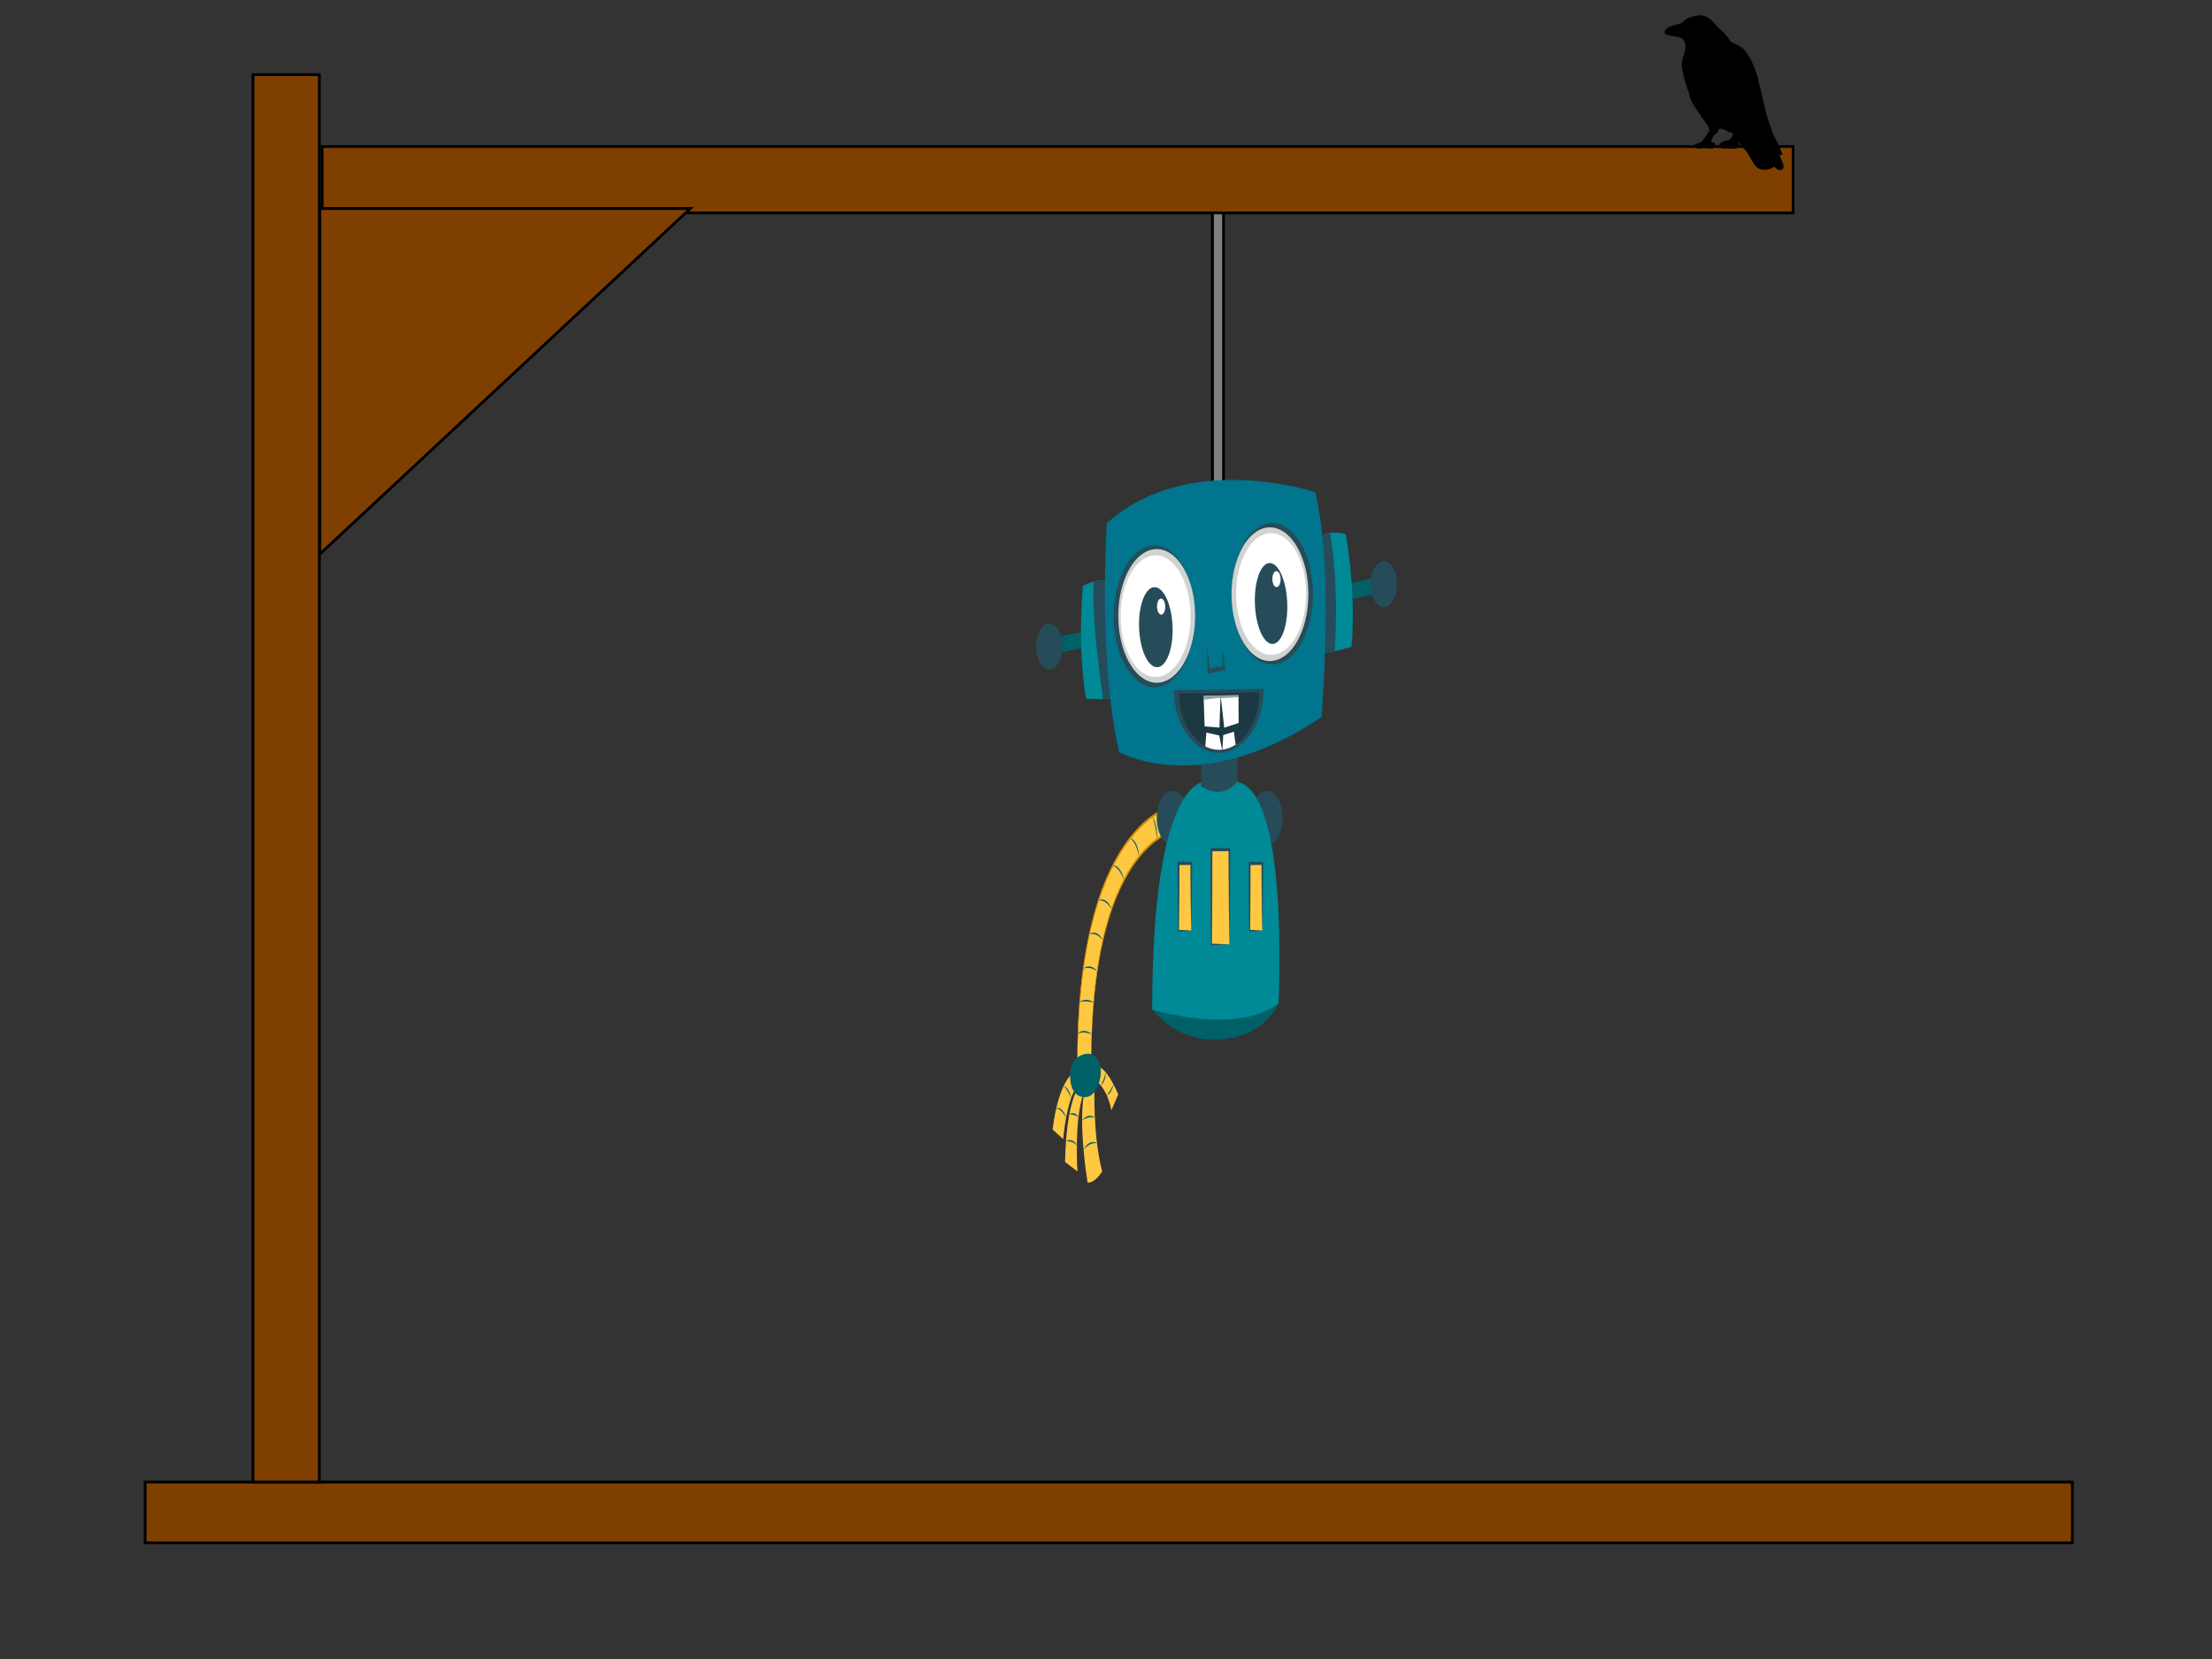 <?xml version="1.0" encoding="UTF-8" standalone="no"?>
<svg
   width="800"
   height="600"
   version="1.1"
   id="svg2890"
   sodipodi:docname="hangman-07.svg"
   inkscape:version="1.2 (dc2aeda, 2022-05-15)"
   xmlns:inkscape="http://www.inkscape.org/namespaces/inkscape"
   xmlns:sodipodi="http://sodipodi.sourceforge.net/DTD/sodipodi-0.dtd"
   xmlns:xlink="http://www.w3.org/1999/xlink"
   xmlns="http://www.w3.org/2000/svg"
   xmlns:svg="http://www.w3.org/2000/svg">
  <rect width="100%" height="100%" fill="#333333" stroke="none"/>
  <defs
     id="defs2894">
    <clipPath
       id="SVGID_2_">
      <use
         xlink:href="#SVGID_1_"
         overflow="visible"
         id="use3861" />
    </clipPath>
    <clipPath
       id="clipPath3949">
      <use
         xlink:href="#SVGID_1_"
         overflow="visible"
         id="use3947" />
    </clipPath>
    <clipPath
       id="clipPath3953">
      <use
         xlink:href="#SVGID_1_"
         overflow="visible"
         id="use3951" />
    </clipPath>
    <clipPath
       id="clipPath3957">
      <use
         xlink:href="#SVGID_1_"
         overflow="visible"
         id="use3955" />
    </clipPath>
    <clipPath
       id="clipPath3961">
      <use
         xlink:href="#SVGID_1_"
         overflow="visible"
         id="use3959" />
    </clipPath>
    <clipPath
       id="clipPath3965">
      <use
         xlink:href="#SVGID_1_"
         overflow="visible"
         id="use3963" />
    </clipPath>
    <clipPath
       id="clipPath3969">
      <use
         xlink:href="#SVGID_1_"
         overflow="visible"
         id="use3967" />
    </clipPath>
    <clipPath
       id="clipPath3973">
      <use
         xlink:href="#SVGID_1_"
         overflow="visible"
         id="use3971" />
    </clipPath>
    <path
       id="SVGID_1_"
       d="m 123.654,154.807 c 0,0 0.211,0.065 0.618,0.192 0.408,0.123 1.014,0.304 1.804,0.54 0.787,0.233 1.758,0.52 2.898,0.857 1.139,0.33 2.447,0.708 3.912,1.131 2.93,0.831 6.475,1.828 10.54,2.903 4.063,1.077 8.641,2.25 13.635,3.426 9.987,2.352 21.626,4.783 34.102,6.598 12.474,1.808 25.786,3.04 39.035,3 1.655,-0.002 3.308,-0.044 4.961,-0.063 l 0.619,-0.009 0.154,-0.002 0.078,-0.001 c 0.067,-0.001 -0.313,0.015 -0.114,0.006 l 0.324,-0.018 1.295,-0.064 c 0.863,-0.041 1.727,-0.081 2.589,-0.122 3.429,-0.185 6.963,-0.237 10.1,-0.573 1.613,-0.126 3.22,-0.251 4.818,-0.376 0.804,-0.065 1.595,-0.09 2.403,-0.187 0.808,-0.094 1.612,-0.187 2.416,-0.28 1.609,-0.175 3.208,-0.35 4.797,-0.523 0.794,-0.091 1.589,-0.161 2.376,-0.26 0.786,-0.113 1.568,-0.225 2.347,-0.337 1.563,-0.217 3.111,-0.432 4.646,-0.646 0.767,-0.109 1.536,-0.197 2.293,-0.322 0.757,-0.128 1.51,-0.256 2.259,-0.383 2.99,-0.536 5.957,-0.927 8.795,-1.535 2.848,-0.569 5.651,-1.037 8.318,-1.666 1.345,-0.289 2.666,-0.573 3.962,-0.851 1.31,-0.249 2.554,-0.615 3.805,-0.887 1.247,-0.293 2.468,-0.58 3.661,-0.859 1.195,-0.282 2.337,-0.626 3.478,-0.9 1.137,-0.289 2.244,-0.571 3.319,-0.844 1.068,-0.3 2.102,-0.603 3.116,-0.872 1.01,-0.278 1.996,-0.536 2.938,-0.809 0.935,-0.289 1.843,-0.555 2.721,-0.805 1.761,-0.489 3.346,-1.017 4.804,-1.452 2.902,-0.9 5.18,-1.658 6.74,-2.18 0.78,-0.266 1.378,-0.471 1.78,-0.608 0.402,-0.144 0.61,-0.219 0.61,-0.219 0,0 -0.644,0.606 -1.923,1.664 -0.646,0.514 -1.432,1.183 -2.399,1.89 -0.96,0.72 -2.064,1.563 -3.346,2.427 -1.268,0.89 -2.691,1.853 -4.273,2.838 -0.787,0.504 -1.611,1.022 -2.473,1.549 -0.865,0.52 -1.772,1.032 -2.706,1.577 -0.934,0.546 -1.905,1.096 -2.912,1.652 -1.017,0.532 -2.063,1.08 -3.136,1.642 -1.076,0.562 -2.184,1.139 -3.334,1.685 -1.154,0.54 -2.336,1.092 -3.543,1.656 -2.407,1.161 -4.98,2.194 -7.648,3.278 -2.656,1.127 -5.473,2.078 -8.363,3.101 -0.724,0.253 -1.452,0.507 -2.186,0.764 -0.734,0.257 -1.487,0.461 -2.237,0.696 -1.508,0.45 -3.034,0.906 -4.577,1.367 -0.773,0.229 -1.551,0.458 -2.333,0.688 -0.785,0.216 -1.582,0.396 -2.38,0.597 -1.6,0.389 -3.213,0.78 -4.842,1.176 -0.815,0.194 -1.635,0.389 -2.457,0.584 -0.824,0.186 -1.661,0.328 -2.497,0.489 -1.674,0.313 -3.361,0.627 -5.059,0.944 -3.362,0.688 -6.948,1.044 -10.495,1.518 -3.636,0.511 -6.979,0.689 -10.438,0.934 -0.86,0.06 -1.723,0.118 -2.585,0.178 l -1.294,0.085 -0.324,0.02 -0.36,0.015 -0.169,0.004 -0.679,0.016 c -1.809,0.033 -3.619,0.097 -5.428,0.102 -7.239,0.012 -14.451,-0.49 -21.477,-1.377 -7.026,-0.886 -13.861,-2.186 -20.374,-3.774 -13.032,-3.174 -24.747,-7.509 -34.402,-11.942 -4.831,-2.217 -9.159,-4.44 -12.918,-6.544 -3.759,-2.106 -6.955,-4.075 -9.531,-5.782 -1.291,-0.849 -2.429,-1.628 -3.404,-2.328 -0.981,-0.691 -1.8,-1.303 -2.459,-1.804 -0.661,-0.497 -1.153,-0.902 -1.488,-1.168 -0.332,-0.277 -0.503,-0.417 -0.503,-0.417 z" />
  </defs>
  <sodipodi:namedview
     id="namedview2892"
     pagecolor="#505050"
     bordercolor="#eeeeee"
     borderopacity="1"
     inkscape:showpageshadow="0"
     inkscape:pageopacity="0"
     inkscape:pagecheckerboard="0"
     inkscape:deskcolor="#505050"
     showgrid="false"
     inkscape:zoom="1.1583333"
     inkscape:cx="380.28778"
     inkscape:cy="298.27339"
     inkscape:window-width="1367"
     inkscape:window-height="915"
     inkscape:window-x="0"
     inkscape:window-y="25"
     inkscape:window-maximized="0"
     inkscape:current-layer="svg2890" />
  <!-- Created with Method Draw - http://github.com/duopixel/Method-Draw/ -->
  <rect
     id="svg_2"
     height="22"
     width="697"
     y="536"
     x="52.5"
     stroke="#000000"
     fill="#7f3f00" />
  <rect
     id="svg_3"
     height="509"
     width="24"
     y="27"
     x="91.5"
     stroke="#000000"
     fill="#7f3f00" />
  <rect
     id="svg_4"
     height="24"
     width="532"
     y="53"
     x="116.5"
     stroke="#000000"
     fill="#7f3f00" />
  <path
     stroke="#000000"
     id="svg_7"
     d="m 115.702,75.395 v 125 l 134,-125 z"
     fill="#7f3f00" />
  <rect
     id="svg_9"
     height="112"
     width="4"
     y="77"
     x="438.5"
     stroke="#000000"
     fill="#7f7f7f" />
  <path
     id="svg_19"
     d="m 608.719,8.715 c 1.273,-2.068 4.17,-2.436 6.365,-2.715 2.447,0.231 4.334,2.236 5.769,4.176 1.669,1.585 3.707,2.93 4.543,5.251 2.112,1.1 4.606,1.688 5.899,4.042 1.954,2.655 3.08,5.868 4.099,8.981 0.162,2.321 1.137,4.438 1.47,6.738 0.57,2.28 1.024,4.534 1.638,6.794 0.683,2.349 1.652,4.585 2.332,6.938 1.241,2.065 2.371,4.243 3.141,6.543 -1.844,-0.164 0.17,2.93 0.516,4.15 0.504,2.511 -2.258,1.073 -2.741,-0.086 -1.706,1.696 -5.199,2.077 -6.745,-0.149 -1.629,-2.256 -2.528,-5.118 -4.776,-6.751 -0.884,-0.773 -1.742,-4.15 -2.058,-1.168 1.123,2.967 -3.295,1.276 -4.864,1.809 -2.812,-0.594 1.068,-2.284 2.263,-2.084 1.123,-1.174 2.991,-3.141 0.309,-3.757 -1.837,-0.767 -4.191,-2.714 -5.224,0.183 -1.297,0.721 -3.621,4.141 -1.047,4.393 1.04,2.238 -3.002,0.619 -4.13,1.148 -1.064,0.353 -3.716,-0.266 -1.246,-0.831 2.125,-0.367 3.138,-3.11 4.473,-4.772 -0.044,-2.132 -1.668,-3.824 -2.885,-5.434 -1.295,-2.269 -3.102,-4.213 -4.001,-6.696 -0.59,-2.579 -1.714,-4.963 -2.284,-7.548 -0.643,-2.59 -1.381,-5.511 0.003,-7.993 0.631,-2.178 0.894,-4.21 -0.43,-6.002 -1.83,-1.563 -4.43,-0.936 -6.54,-1.973 -0.254,-1.674 3.124,-2.313 4.592,-2.687 0.557,-0.02 0.984,-0.51 1.562,-0.498 v 10e-6 z"
     stroke="#000000"
     fill="#000000" />
  <g
     id="g88"
     transform="matrix(0.346,0,0,0.601,359.352,150.954)">
    <path
       style="fill:#006068"
       inkscape:connector-curvature="0"
       id="path86"
       d="m 165.73,356.086 c 0,0 23.72,20.159 71.354,18.235 47.636,-1.924 60.666,-21.842 60.666,-21.842 0,0 -106.236,-19.918 -132.02,3.607 z" />
  </g>
  <g
     id="g122"
     transform="matrix(0.346,0,0,0.601,359.352,150.954)">
    <g
       id="g120">
      <g
         id="g114">
        <path
           style="fill:#ffc843"
           inkscape:connector-curvature="0"
           id="path112"
           d="m 102.035,387.828 h -14.43 c 0,-32.266 5.148,-60.406 15.304,-83.643 8.257,-18.896 19.81,-34.598 34.338,-46.674 24.922,-20.717 49.862,-23.488 50.912,-23.596 l 0.738,7.183 0.761,7.168 c -0.22,0.024 -22.226,2.621 -43.807,20.859 -12.631,10.674 -22.709,24.596 -29.956,41.38 -9.197,21.3 -13.86,47.315 -13.86,77.323 z" />
      </g>
      <g
         id="g118">
        <path
           style="fill:#d49000"
           inkscape:connector-curvature="0"
           id="path116"
           d="m 102.035,387.828 -14.43,0.12 -0.12,0.001 v -0.121 l 0.029,-6.28 c 0.058,-2.094 0.089,-4.188 0.167,-6.28 0.171,-4.185 0.404,-8.368 0.771,-12.542 0.188,-2.087 0.361,-4.176 0.618,-6.256 l 0.355,-3.123 0.428,-3.114 c 0.564,-4.154 1.312,-8.282 2.12,-12.396 0.432,-2.052 0.878,-4.102 1.354,-6.145 l 0.759,-3.054 0.383,-1.525 0.422,-1.516 0.845,-3.032 0.926,-3.008 c 0.595,-2.014 1.312,-3.987 1.984,-5.976 1.438,-3.945 2.926,-7.87 4.725,-11.681 l 1.32,-2.848 c 0.454,-0.944 0.848,-1.91 1.367,-2.831 l 2.964,-5.579 c 1.051,-1.821 2.171,-3.601 3.256,-5.402 l 0.823,-1.344 0.896,-1.299 1.791,-2.596 0.896,-1.299 c 0.297,-0.434 0.592,-0.868 0.926,-1.276 l 1.94,-2.487 1.94,-2.487 c 0.666,-0.813 1.383,-1.586 2.071,-2.38 1.408,-1.563 2.733,-3.203 4.262,-4.654 l 2.228,-2.236 c 0.745,-0.743 1.469,-1.509 2.274,-2.187 1.584,-1.396 3.125,-2.798 4.746,-4.188 l 2.463,-1.946 1.231,-0.973 c 0.409,-0.326 0.817,-0.652 1.256,-0.95 3.424,-2.479 6.912,-4.845 10.573,-6.927 l 2.741,-1.567 2.808,-1.447 1.403,-0.724 1.434,-0.665 2.868,-1.322 c 3.872,-1.659 7.823,-3.137 11.859,-4.354 2.02,-0.605 4.057,-1.153 6.118,-1.608 2.063,-0.468 4.124,-0.863 6.261,-1.112 l 0.704,-0.082 0.074,0.715 1.48,14.351 0.069,0.666 -0.68,0.093 c -1.786,0.243 -3.629,0.624 -5.423,1.059 -0.903,0.213 -1.796,0.468 -2.694,0.7 l -2.67,0.796 c -3.543,1.122 -7.007,2.488 -10.396,4.016 l -2.526,1.183 c -0.833,0.412 -1.652,0.854 -2.479,1.279 -1.668,0.824 -3.245,1.815 -4.863,2.731 -0.808,0.461 -1.57,0.996 -2.357,1.49 -0.777,0.51 -1.573,0.992 -2.336,1.525 l -2.267,1.625 c -0.756,0.543 -1.522,1.071 -2.236,1.668 l -2.18,1.74 -1.074,0.86 -1.045,0.938 -2.09,1.876 c -0.688,0.633 -1.418,1.231 -2.047,1.909 -1.297,1.327 -2.612,2.634 -3.895,3.977 l -3.676,4.203 c -1.182,1.438 -2.293,2.933 -3.444,4.396 -0.28,0.372 -0.581,0.729 -0.846,1.111 l -0.791,1.151 -1.581,2.305 c -1.093,1.511 -2.023,3.127 -2.993,4.719 l -1.45,2.391 c -0.451,0.815 -0.881,1.643 -1.322,2.463 -1.823,3.253 -3.357,6.666 -4.907,10.046 -0.71,1.73 -1.475,3.448 -2.11,5.195 l -0.993,2.613 -0.915,2.646 c -0.637,1.756 -1.151,3.552 -1.721,5.33 -0.536,1.789 -1.032,3.59 -1.527,5.391 -0.926,3.619 -1.811,7.252 -2.526,10.921 l -0.547,2.75 -0.478,2.763 c -0.337,1.84 -0.6,3.691 -0.872,5.541 -0.54,3.701 -0.956,7.42 -1.313,11.145 -0.178,1.862 -0.302,3.729 -0.454,5.594 l -0.333,5.604 -0.219,5.61 z m 0,0 0.008,-5.617 0.123,-5.616 c 0.08,-1.871 0.152,-3.743 0.252,-5.613 0.13,-1.869 0.23,-3.739 0.384,-5.606 0.311,-3.734 0.681,-7.465 1.174,-11.181 0.25,-1.857 0.489,-3.717 0.805,-5.565 l 0.443,-2.777 0.515,-2.765 c 0.672,-3.69 1.505,-7.351 2.415,-10.991 0.482,-1.813 0.968,-3.626 1.491,-5.428 0.56,-1.791 1.063,-3.601 1.688,-5.371 l 0.9,-2.669 0.981,-2.645 c 0.632,-1.777 1.378,-3.488 2.076,-5.227 1.543,-3.438 3.056,-6.873 4.869,-10.171 0.439,-0.832 0.866,-1.67 1.315,-2.495 l 1.443,-2.423 c 0.966,-1.613 1.894,-3.252 2.984,-4.786 l 1.579,-2.34 0.79,-1.169 c 0.265,-0.389 0.565,-0.752 0.846,-1.129 1.151,-1.489 2.264,-3.01 3.447,-4.472 l 3.692,-4.275 c 1.3,-1.368 2.637,-2.705 3.955,-4.058 0.646,-0.697 1.365,-1.289 2.054,-1.925 l 2.085,-1.882 1.043,-0.94 1.114,-0.899 2.204,-1.77 c 0.723,-0.605 1.497,-1.143 2.261,-1.694 l 2.293,-1.652 c 0.771,-0.542 1.575,-1.034 2.362,-1.552 0.796,-0.504 1.568,-1.047 2.386,-1.517 1.637,-0.933 3.233,-1.94 4.921,-2.78 0.837,-0.434 1.665,-0.884 2.509,-1.304 L 168,254.319 c 3.432,-1.558 6.941,-2.952 10.536,-4.101 l 2.711,-0.816 c 0.913,-0.238 1.82,-0.499 2.739,-0.72 1.843,-0.448 3.67,-0.836 5.595,-1.103 l -0.61,0.759 -1.519,-14.352 0.777,0.633 c -2.02,0.24 -4.075,0.637 -6.092,1.101 -2.023,0.453 -4.029,0.998 -6.021,1.586 -3.981,1.19 -7.884,2.639 -11.71,4.267 l -2.836,1.298 -1.416,0.653 -1.389,0.711 -2.776,1.422 -2.712,1.541 c -1.829,0.993 -3.558,2.153 -5.319,3.259 -0.891,0.541 -1.732,1.146 -2.577,1.746 l -2.542,1.794 c -0.429,0.289 -0.838,0.615 -1.249,0.94 l -1.233,0.97 -2.469,1.939 c -1.557,1.331 -3.118,2.741 -4.678,4.108 -0.799,0.668 -1.517,1.424 -2.255,2.156 l -2.208,2.206 c -1.516,1.43 -2.829,3.05 -4.226,4.593 -0.685,0.784 -1.396,1.546 -2.057,2.349 l -1.927,2.457 -1.927,2.457 c -0.332,0.402 -0.625,0.833 -0.92,1.262 l -0.89,1.283 -1.78,2.566 -0.891,1.283 -0.818,1.331 c -1.08,1.78 -2.19,3.545 -3.249,5.336 l -2.97,5.486 c -0.518,0.9 -0.923,1.873 -1.383,2.812 l -1.343,2.837 c -1.806,3.746 -3.32,7.648 -4.777,11.553 -0.683,1.971 -1.411,3.927 -2.017,5.925 l -0.944,2.984 -0.863,3.01 -0.432,1.505 -0.394,1.515 -0.778,3.033 c -0.488,2.03 -0.948,4.067 -1.395,6.107 -0.838,4.092 -1.61,8.199 -2.21,12.335 l -0.466,3.099 -0.393,3.11 c -0.283,2.07 -0.481,4.151 -0.696,6.23 -0.418,4.16 -0.703,8.333 -0.927,12.51 -0.104,2.088 -0.162,4.18 -0.245,6.269 l -0.108,6.274 -0.12,-0.119 z" />
      </g>
    </g>
  </g>
  <g
     id="g126"
     transform="matrix(0.346,0,0,0.601,359.352,150.954)">
    <circle
       style="fill:#264c59"
       id="circle124"
       r="16.353"
       cy="241.092"
       cx="285.682" />
  </g>
  <g
     id="g130"
     transform="matrix(0.346,0,0,0.601,359.352,150.954)">
    <circle
       style="fill:#264c59"
       id="circle128"
       r="16.353"
       cy="241.092"
       cx="186.9" />
  </g>
  <path
     d="m 436.236,282.67 c 0,0 -19.538,-2.922 -19.538,82.434 0,0 30.205,9.545 45.682,-2.169 0,0 4.294,-80.264 -16.325,-80.264 h -9.819 z"
     id="path168"
     inkscape:connector-curvature="0"
     style="fill:#008996;stroke-width:0.456" />
  <g
     id="g174"
     transform="matrix(0.346,0,0,0.601,359.352,150.954)">
    <path
       style="fill:#264c59"
       inkscape:connector-curvature="0"
       id="path172"
       d="M 216.95,200.979 V 221.9 c 0,0 21.115,9.378 37.95,-2.886 V 196.65 Z" />
  </g>
  <g
     id="g178"
     transform="matrix(0.346,0,0,0.601,359.352,150.954)">
    <path
       style="fill:#ffc843"
       inkscape:connector-curvature="0"
       id="path176"
       d="m 83.799,394.232 c 0,0 -15.712,4.489 -22.125,34.31 l 11.063,5.771 c 0,0 3.046,-23.086 14.91,-32.385 z" />
  </g>
  <g
     id="g182"
     transform="matrix(0.346,0,0,0.601,359.352,150.954)">
    <path
       style="fill:#ffc843"
       inkscape:connector-curvature="0"
       id="path180"
       d="m 87.646,404.252 c 0,0 -11.624,8.898 -12.986,43.769 l 12.986,5.771 c 0,0 -3.768,-31.263 6.573,-47.376 z" />
  </g>
  <g
     id="g186"
     transform="matrix(0.346,0,0,0.601,359.352,150.954)">
    <path
       style="fill:#ffc843"
       inkscape:connector-curvature="0"
       id="path184"
       d="m 105.522,402.088 c 0,0 -2.164,29.099 7.937,51.704 0,0 -7.215,6.975 -15.151,6.734 0,0 -10.821,-36.313 -2.886,-56.274 z" />
  </g>
  <g
     id="g190"
     transform="matrix(0.346,0,0,0.601,359.352,150.954)">
    <path
       style="fill:#ffc843"
       inkscape:connector-curvature="0"
       id="path188"
       d="m 109.37,391.025 c 0,0 7.455,-1.203 20.923,16.353 l -7.215,9.62 c 0,0 -3.367,-12.746 -16.834,-18.037 z" />
  </g>
  <g
     id="g194"
     transform="matrix(0.346,0,0,0.601,359.352,150.954)">
    <path
       style="fill:#006068"
       inkscape:connector-curvature="0"
       id="path192"
       d="m 111.877,392.015 c 1.095,7.089 -4.888,15.479 -13.201,16.763 -8.313,1.284 -17.481,-1.613 -18.581,-10.51 -0.88,-7.118 2.448,-12.533 12.735,-14.705 10.266,-2.168 17.952,1.364 19.047,8.452 z" />
  </g>
  <g
     id="g198"
     transform="matrix(0.346,0,0,0.601,359.352,150.954)">
    <path
       style="fill:#006068"
       inkscape:connector-curvature="0"
       id="path196"
       d="m 73.434,402.088 c 0,0 0.69,0.2 1.633,0.692 0.475,0.24 1.008,0.558 1.56,0.931 0.267,0.198 0.559,0.383 0.828,0.609 0.273,0.22 0.55,0.445 0.809,0.693 0.264,0.242 0.52,0.494 0.752,0.763 0.248,0.253 0.451,0.542 0.656,0.812 0.217,0.26 0.366,0.563 0.528,0.828 0.17,0.261 0.26,0.557 0.37,0.803 0.12,0.243 0.146,0.51 0.205,0.72 0.021,0.108 0.054,0.206 0.061,0.302 0.004,0.098 0.006,0.186 0.009,0.267 0.007,0.317 -0.001,0.49 -0.001,0.49 0,0 -0.075,-0.169 -0.187,-0.45 -0.049,-0.142 -0.118,-0.308 -0.229,-0.487 -0.051,-0.09 -0.104,-0.186 -0.161,-0.286 -0.052,-0.102 -0.109,-0.206 -0.189,-0.307 -0.073,-0.104 -0.149,-0.21 -0.228,-0.321 -0.075,-0.111 -0.151,-0.228 -0.25,-0.336 -0.19,-0.219 -0.365,-0.462 -0.587,-0.689 -0.212,-0.235 -0.434,-0.471 -0.675,-0.702 -0.232,-0.237 -0.475,-0.474 -0.729,-0.699 -0.24,-0.239 -0.505,-0.456 -0.752,-0.684 -0.254,-0.223 -0.503,-0.441 -0.745,-0.652 -0.494,-0.419 -0.955,-0.811 -1.35,-1.146 -0.799,-0.672 -1.328,-1.151 -1.328,-1.151 z" />
  </g>
  <g
     id="g202"
     transform="matrix(0.346,0,0,0.601,359.352,150.954)">
    <path
       style="fill:#006068"
       inkscape:connector-curvature="0"
       id="path200"
       d="m 65.57,415.573 c 0,0 0.188,-0.051 0.529,-0.089 0.169,-0.012 0.378,-0.039 0.616,-0.032 0.239,-0.005 0.509,0.007 0.803,0.036 0.293,0.028 0.61,0.072 0.941,0.145 0.329,0.076 0.682,0.147 1.029,0.277 0.354,0.11 0.71,0.251 1.064,0.413 0.357,0.155 0.695,0.36 1.047,0.542 0.331,0.215 0.659,0.437 0.977,0.658 0.307,0.238 0.594,0.491 0.873,0.729 0.267,0.256 0.51,0.515 0.742,0.757 0.231,0.243 0.415,0.506 0.596,0.735 0.181,0.229 0.342,0.441 0.459,0.65 0.126,0.201 0.228,0.381 0.313,0.527 0.168,0.296 0.255,0.468 0.255,0.468 0,0 -0.152,-0.124 -0.404,-0.349 -0.125,-0.113 -0.278,-0.248 -0.443,-0.408 -0.162,-0.165 -0.37,-0.326 -0.582,-0.513 -0.22,-0.181 -0.44,-0.391 -0.689,-0.593 -0.255,-0.197 -0.523,-0.401 -0.789,-0.626 -0.279,-0.206 -0.583,-0.399 -0.869,-0.622 -0.304,-0.199 -0.616,-0.395 -0.929,-0.589 -0.322,-0.176 -0.632,-0.379 -0.959,-0.532 -0.328,-0.154 -0.639,-0.333 -0.961,-0.458 -0.315,-0.143 -0.627,-0.264 -0.925,-0.38 -0.3,-0.105 -0.586,-0.208 -0.854,-0.293 -1.07,-0.331 -1.84,-0.453 -1.84,-0.453 z" />
  </g>
  <g
     id="g206"
     transform="matrix(0.346,0,0,0.601,359.352,150.954)">
    <path
       style="fill:#006068"
       inkscape:connector-curvature="0"
       id="path204"
       d="m 75.814,435.595 c 0,0 0.702,-0.325 1.835,-0.52 0.283,-0.045 0.591,-0.102 0.919,-0.121 0.328,-0.034 0.677,-0.055 1.037,-0.051 0.361,-0.009 0.735,0.021 1.114,0.044 0.378,0.046 0.764,0.094 1.144,0.171 0.377,0.097 0.763,0.159 1.122,0.301 0.364,0.119 0.718,0.252 1.045,0.42 0.165,0.08 0.328,0.152 0.483,0.235 0.155,0.081 0.296,0.186 0.438,0.273 0.281,0.183 0.549,0.348 0.76,0.554 0.222,0.189 0.416,0.37 0.586,0.53 0.155,0.178 0.281,0.341 0.386,0.472 0.207,0.264 0.315,0.417 0.315,0.417 0,0 -0.169,-0.099 -0.445,-0.276 -0.138,-0.091 -0.305,-0.197 -0.487,-0.326 -0.201,-0.104 -0.427,-0.222 -0.663,-0.358 -0.23,-0.145 -0.514,-0.246 -0.792,-0.38 -0.276,-0.14 -0.588,-0.242 -0.904,-0.358 -0.311,-0.132 -0.653,-0.207 -0.991,-0.31 -0.335,-0.111 -0.694,-0.165 -1.043,-0.251 -0.352,-0.077 -0.711,-0.123 -1.062,-0.188 -0.354,-0.032 -0.701,-0.108 -1.043,-0.125 -0.341,-0.027 -0.671,-0.065 -0.986,-0.079 -0.316,-0.016 -0.616,-0.031 -0.893,-0.045 -0.555,-0.016 -1.022,-0.027 -1.353,-0.027 -0.332,-10e-4 -0.522,-0.002 -0.522,-0.002 z" />
  </g>
  <g
     id="g210"
     transform="matrix(0.346,0,0,0.601,359.352,150.954)">
    <path
       style="fill:#006068"
       inkscape:connector-curvature="0"
       id="path208"
       d="m 79.261,419.174 c 0,0 0.61,-0.212 1.557,-0.328 0.472,-0.065 1.026,-0.101 1.623,-0.102 0.298,0.013 0.607,0.003 0.92,0.035 0.313,0.028 0.632,0.055 0.948,0.111 0.317,0.051 0.634,0.108 0.941,0.195 0.311,0.065 0.606,0.181 0.894,0.284 0.29,0.087 0.554,0.24 0.805,0.363 0.257,0.109 0.469,0.294 0.672,0.427 0.21,0.125 0.357,0.316 0.502,0.449 0.069,0.073 0.139,0.133 0.191,0.201 0.048,0.073 0.092,0.141 0.131,0.201 0.154,0.242 0.228,0.378 0.228,0.378 0,0 -0.141,-0.09 -0.363,-0.243 -0.054,-0.038 -0.114,-0.081 -0.18,-0.127 -0.072,-0.037 -0.149,-0.077 -0.232,-0.119 -0.172,-0.075 -0.335,-0.193 -0.554,-0.263 -0.218,-0.07 -0.425,-0.182 -0.678,-0.245 -0.249,-0.068 -0.499,-0.156 -0.776,-0.215 -0.271,-0.07 -0.554,-0.129 -0.846,-0.182 -0.289,-0.061 -0.586,-0.113 -0.885,-0.155 -0.297,-0.06 -0.601,-0.087 -0.896,-0.135 -0.298,-0.04 -0.591,-0.08 -0.875,-0.119 -0.57,-0.065 -1.106,-0.133 -1.569,-0.191 -0.925,-0.111 -1.558,-0.22 -1.558,-0.22 z" />
  </g>
  <g
     id="g214"
     transform="matrix(0.346,0,0,0.601,359.352,150.954)">
    <path
       style="fill:#006068"
       inkscape:connector-curvature="0"
       id="path212"
       d="m 94.019,440.731 c 0,0 0.136,-0.2 0.417,-0.515 0.141,-0.158 0.316,-0.345 0.529,-0.549 0.216,-0.199 0.456,-0.432 0.745,-0.651 0.278,-0.234 0.6,-0.462 0.946,-0.696 0.349,-0.228 0.725,-0.461 1.129,-0.673 0.412,-0.196 0.824,-0.435 1.279,-0.592 0.225,-0.087 0.451,-0.174 0.679,-0.261 l 0.7,-0.214 c 0.468,-0.149 0.953,-0.222 1.425,-0.317 l 0.354,-0.066 0.354,-0.03 c 0.235,-0.02 0.468,-0.039 0.695,-0.058 0.455,-0.057 0.9,-10e-4 1.317,0 0.418,-0.007 0.81,0.065 1.17,0.118 0.358,0.059 0.688,0.089 0.973,0.176 0.285,0.075 0.531,0.15 0.732,0.21 0.403,0.121 0.628,0.199 0.628,0.199 0,0 -0.243,0.002 -0.66,-0.011 -0.209,-0.008 -0.461,-0.015 -0.746,-0.033 -0.285,-0.024 -0.613,0.016 -0.963,0.011 -0.351,0.009 -0.729,0 -1.127,0.048 -0.198,0.018 -0.402,0.036 -0.611,0.054 -0.207,0.018 -0.42,0.029 -0.633,0.071 -0.428,0.076 -0.873,0.116 -1.313,0.225 -0.442,0.102 -0.896,0.18 -1.333,0.329 l -0.664,0.186 c -0.217,0.077 -0.432,0.154 -0.645,0.23 -0.431,0.144 -0.842,0.322 -1.243,0.486 -0.394,0.182 -0.779,0.352 -1.137,0.53 -0.352,0.189 -0.695,0.354 -0.997,0.533 -0.614,0.342 -1.111,0.66 -1.459,0.888 -0.348,0.229 -0.541,0.372 -0.541,0.372 z" />
  </g>
  <g
     id="g218"
     transform="matrix(0.346,0,0,0.601,359.352,150.954)">
    <path
       style="fill:#006068"
       inkscape:connector-curvature="0"
       id="path216"
       d="m 92.514,422.929 c 0,0 0.681,-0.563 1.866,-1.13 0.586,-0.296 1.301,-0.578 2.084,-0.831 0.395,-0.115 0.804,-0.24 1.226,-0.333 0.427,-0.076 0.854,-0.186 1.295,-0.234 0.438,-0.053 0.876,-0.104 1.312,-0.114 0.217,-0.013 0.433,-0.02 0.646,-0.022 0.214,0.01 0.424,0.02 0.631,0.029 0.207,0.012 0.411,0.016 0.609,0.034 0.197,0.03 0.39,0.06 0.578,0.088 0.375,0.053 0.728,0.111 1.046,0.211 0.319,0.084 0.609,0.167 0.863,0.248 0.25,0.098 0.464,0.191 0.64,0.267 0.351,0.154 0.545,0.249 0.545,0.249 0,0 -0.221,-0.019 -0.597,-0.064 -0.187,-0.024 -0.413,-0.051 -0.669,-0.093 -0.261,-0.018 -0.555,-0.031 -0.87,-0.062 -0.313,-0.036 -0.659,-0.031 -1.021,-0.04 -0.18,-0.004 -0.365,-0.008 -0.555,-0.013 -0.189,0.013 -0.383,0.015 -0.579,0.021 -0.196,0.006 -0.396,0.013 -0.598,0.02 -0.201,0.022 -0.404,0.04 -0.61,0.054 -0.411,0.02 -0.826,0.082 -1.241,0.14 -0.418,0.034 -0.829,0.13 -1.237,0.191 -0.405,0.084 -0.808,0.152 -1.193,0.239 -0.383,0.101 -0.762,0.167 -1.112,0.266 -0.354,0.091 -0.688,0.177 -0.996,0.264 -0.615,0.172 -1.132,0.324 -1.491,0.438 -0.365,0.107 -0.572,0.177 -0.572,0.177 z" />
  </g>
  <g
     id="g222"
     transform="matrix(0.346,0,0,0.601,359.352,150.954)">
    <path
       style="fill:#006068"
       inkscape:connector-curvature="0"
       id="path220"
       d="m 117.099,394.031 c 0,0 0.04,0.153 0.065,0.43 0.021,0.275 0.023,0.674 -0.043,1.146 -0.041,0.232 -0.072,0.493 -0.152,0.753 -0.066,0.266 -0.146,0.543 -0.262,0.818 -0.1,0.282 -0.236,0.558 -0.371,0.841 -0.146,0.276 -0.31,0.55 -0.479,0.818 -0.188,0.255 -0.36,0.522 -0.563,0.76 -0.201,0.236 -0.406,0.465 -0.613,0.676 -0.209,0.208 -0.424,0.396 -0.624,0.576 -0.206,0.175 -0.417,0.32 -0.606,0.458 -0.37,0.287 -0.73,0.457 -0.968,0.59 -0.242,0.127 -0.385,0.191 -0.385,0.191 0,0 0.094,-0.13 0.266,-0.341 0.167,-0.214 0.433,-0.488 0.714,-0.847 0.142,-0.178 0.302,-0.362 0.469,-0.557 0.157,-0.204 0.319,-0.421 0.5,-0.632 0.176,-0.215 0.327,-0.46 0.509,-0.686 0.173,-0.232 0.33,-0.48 0.5,-0.72 0.156,-0.248 0.313,-0.495 0.466,-0.739 0.133,-0.255 0.302,-0.487 0.416,-0.737 0.127,-0.244 0.254,-0.479 0.358,-0.711 0.112,-0.229 0.201,-0.451 0.296,-0.655 0.167,-0.414 0.299,-0.77 0.384,-1.024 0.082,-0.254 0.123,-0.408 0.123,-0.408 z" />
  </g>
  <g
     id="g226"
     transform="matrix(0.346,0,0,0.601,359.352,150.954)">
    <path
       style="fill:#006068"
       inkscape:connector-curvature="0"
       id="path224"
       d="m 125.119,401.19 c 0,0 -0.002,0.16 -0.05,0.437 -0.053,0.274 -0.152,0.664 -0.336,1.108 -0.098,0.219 -0.196,0.464 -0.337,0.699 -0.132,0.242 -0.277,0.496 -0.457,0.737 -0.339,0.5 -0.766,0.982 -1.228,1.428 -0.243,0.208 -0.478,0.429 -0.729,0.617 -0.252,0.188 -0.508,0.363 -0.758,0.526 -0.254,0.156 -0.509,0.294 -0.747,0.425 -0.24,0.128 -0.482,0.224 -0.7,0.317 -0.43,0.198 -0.822,0.289 -1.086,0.367 -0.268,0.07 -0.423,0.103 -0.423,0.103 0,0 0.122,-0.106 0.339,-0.275 0.215,-0.173 0.536,-0.386 0.896,-0.675 0.181,-0.143 0.381,-0.286 0.589,-0.443 0.202,-0.165 0.412,-0.341 0.639,-0.508 0.221,-0.175 0.43,-0.379 0.661,-0.56 0.218,-0.196 0.439,-0.396 0.661,-0.596 0.212,-0.208 0.424,-0.416 0.633,-0.621 0.194,-0.218 0.414,-0.409 0.589,-0.627 0.184,-0.211 0.365,-0.412 0.526,-0.613 0.165,-0.198 0.31,-0.395 0.452,-0.572 0.27,-0.364 0.488,-0.68 0.639,-0.907 0.147,-0.228 0.227,-0.367 0.227,-0.367 z" />
  </g>
  <g
     id="g230"
     transform="matrix(0.346,0,0,0.601,359.352,150.954)">
    <path
       style="fill:#006068"
       inkscape:connector-curvature="0"
       id="path228"
       d="m 88.091,371.093 c 0,0 0.039,-0.043 0.12,-0.119 0.084,-0.073 0.203,-0.188 0.376,-0.303 0.168,-0.124 0.385,-0.254 0.641,-0.396 0.261,-0.126 0.555,-0.28 0.895,-0.394 0.333,-0.138 0.708,-0.236 1.106,-0.344 0.4,-0.077 0.825,-0.191 1.271,-0.229 0.444,-0.05 0.904,-0.11 1.373,-0.105 0.469,-0.021 0.942,-0.006 1.417,0.019 0.475,0.019 0.943,0.083 1.406,0.141 0.464,0.042 0.912,0.141 1.344,0.232 0.433,0.091 0.853,0.171 1.238,0.293 0.389,0.109 0.754,0.224 1.09,0.33 0.338,0.096 0.636,0.225 0.902,0.329 0.267,0.104 0.496,0.202 0.685,0.282 0.377,0.162 0.589,0.263 0.589,0.263 0,0 -0.235,-0.023 -0.642,-0.079 -0.202,-0.029 -0.448,-0.062 -0.727,-0.11 -0.28,-0.043 -0.593,-0.104 -0.938,-0.147 -0.345,-0.046 -0.716,-0.097 -1.105,-0.164 -0.389,-0.073 -0.807,-0.095 -1.23,-0.16 -0.213,-0.028 -0.429,-0.057 -0.647,-0.086 -0.22,-0.02 -0.441,-0.039 -0.665,-0.06 -0.447,-0.046 -0.9,-0.096 -1.354,-0.104 -0.453,-0.034 -0.906,-0.061 -1.353,-0.051 -0.222,0.005 -0.444,-0.011 -0.662,-0.005 -0.219,0.009 -0.434,0.017 -0.646,0.024 -0.425,0.012 -0.829,0.063 -1.219,0.091 -0.381,0.063 -0.752,0.094 -1.083,0.168 -0.336,0.059 -0.636,0.142 -0.908,0.205 -0.264,0.085 -0.501,0.148 -0.688,0.224 -0.379,0.139 -0.586,0.255 -0.586,0.255 z" />
  </g>
  <g
     id="g234"
     transform="matrix(0.346,0,0,0.601,359.352,150.954)">
    <path
       style="fill:#006068"
       inkscape:connector-curvature="0"
       id="path232"
       d="m 89.96,351.928 c 0,0 0.183,-0.14 0.554,-0.326 0.184,-0.106 0.415,-0.189 0.684,-0.293 0.269,-0.104 0.573,-0.225 0.918,-0.295 0.341,-0.086 0.714,-0.182 1.111,-0.265 0.399,-0.052 0.82,-0.112 1.26,-0.155 0.22,-0.023 0.442,-0.047 0.669,-0.071 0.226,-0.019 0.454,-0.014 0.685,-0.014 0.461,0.002 0.93,0.004 1.398,0.005 0.47,-0.003 0.934,0.055 1.39,0.104 0.457,0.045 0.904,0.116 1.338,0.17 0.433,0.063 0.854,0.101 1.241,0.207 0.392,0.088 0.758,0.183 1.097,0.271 1.354,0.348 2.229,0.661 2.229,0.661 0,0 -0.942,0.003 -2.316,-0.116 -0.345,-0.027 -0.716,-0.06 -1.106,-0.105 -0.391,-0.058 -0.81,-0.038 -1.235,-0.076 -0.428,-0.028 -0.87,-0.042 -1.316,-0.085 -0.447,-0.039 -0.901,-0.083 -1.355,-0.07 -0.453,-0.013 -0.907,-0.025 -1.354,-0.038 -0.223,-0.001 -0.445,-0.021 -0.664,-0.021 -0.218,0.007 -0.434,0.015 -0.646,0.021 -0.424,0.019 -0.835,0.019 -1.228,0.021 -0.386,0.041 -0.752,0.07 -1.093,0.095 -0.344,0.018 -0.65,0.066 -0.925,0.109 -0.273,0.046 -0.523,0.063 -0.713,0.116 -0.192,0.048 -0.354,0.069 -0.459,0.101 -0.105,0.032 -0.164,0.049 -0.164,0.049 z" />
  </g>
  <g
     id="g238"
     transform="matrix(0.346,0,0,0.601,359.352,150.954)">
    <path
       style="fill:#006068"
       inkscape:connector-curvature="0"
       id="path236"
       d="m 93.764,331.694 c 0,0 0.204,-0.124 0.585,-0.295 0.191,-0.082 0.425,-0.184 0.698,-0.278 0.275,-0.095 0.587,-0.204 0.935,-0.288 0.346,-0.102 0.727,-0.176 1.132,-0.253 0.406,-0.062 0.837,-0.137 1.286,-0.163 0.449,-0.024 0.915,-0.071 1.389,-0.045 0.475,0 0.955,0.039 1.435,0.088 0.48,0.038 0.951,0.153 1.418,0.233 0.234,0.035 0.461,0.1 0.684,0.167 0.224,0.065 0.443,0.129 0.66,0.192 0.436,0.114 0.83,0.311 1.214,0.457 0.389,0.139 0.727,0.338 1.043,0.506 0.314,0.173 0.609,0.313 0.846,0.486 0.242,0.162 0.446,0.313 0.615,0.433 0.336,0.245 0.521,0.391 0.521,0.391 0,0 -0.228,-0.076 -0.613,-0.223 -0.192,-0.074 -0.427,-0.161 -0.688,-0.271 -0.259,-0.114 -0.576,-0.188 -0.901,-0.309 -0.33,-0.107 -0.68,-0.242 -1.065,-0.337 -0.385,-0.095 -0.777,-0.23 -1.198,-0.317 -0.422,-0.084 -0.851,-0.194 -1.295,-0.264 -0.445,-0.063 -0.892,-0.163 -1.349,-0.189 -0.452,-0.057 -0.906,-0.105 -1.356,-0.115 -0.449,-0.029 -0.892,-0.037 -1.322,-0.038 -0.429,0.002 -0.846,0.017 -1.241,0.029 -0.394,0.034 -0.771,0.042 -1.114,0.083 -1.387,0.127 -2.319,0.32 -2.319,0.32 z" />
  </g>
  <g
     id="g242"
     transform="matrix(0.346,0,0,0.601,359.352,150.954)">
    <path
       style="fill:#006068"
       inkscape:connector-curvature="0"
       id="path240"
       d="m 100.177,310.871 c 0,0 0.215,-0.108 0.612,-0.245 0.199,-0.067 0.443,-0.145 0.729,-0.215 0.285,-0.068 0.608,-0.149 0.967,-0.197 0.357,-0.067 0.749,-0.102 1.165,-0.133 0.415,-0.019 0.856,-0.039 1.312,-0.014 0.454,0.034 0.928,0.042 1.399,0.136 0.236,0.04 0.477,0.07 0.715,0.121 l 0.71,0.172 c 0.478,0.106 0.928,0.303 1.383,0.456 0.229,0.071 0.444,0.177 0.654,0.282 0.211,0.104 0.42,0.205 0.625,0.306 0.413,0.193 0.769,0.463 1.124,0.679 0.361,0.207 0.653,0.479 0.936,0.704 0.275,0.235 0.544,0.428 0.739,0.651 0.205,0.21 0.376,0.4 0.518,0.555 0.281,0.311 0.434,0.493 0.434,0.493 0,0 -0.208,-0.124 -0.559,-0.349 -0.174,-0.113 -0.386,-0.248 -0.62,-0.41 -0.229,-0.171 -0.531,-0.303 -0.827,-0.486 -0.307,-0.169 -0.62,-0.378 -0.985,-0.54 -0.362,-0.164 -0.726,-0.373 -1.126,-0.533 -0.403,-0.154 -0.808,-0.341 -1.235,-0.481 -0.432,-0.133 -0.857,-0.308 -1.307,-0.397 l -0.664,-0.178 c -0.222,-0.053 -0.446,-0.086 -0.668,-0.13 -0.442,-0.092 -0.883,-0.15 -1.312,-0.208 -0.428,-0.047 -0.846,-0.085 -1.242,-0.112 -0.397,-0.011 -0.775,-0.041 -1.125,-0.035 -0.699,-0.009 -1.286,0.024 -1.699,0.051 -0.415,0.026 -0.653,0.057 -0.653,0.057 z" />
  </g>
  <g
     id="g246"
     transform="matrix(0.346,0,0,0.601,359.352,150.954)">
    <path
       style="fill:#006068"
       inkscape:connector-curvature="0"
       id="path244"
       d="m 109.732,290.589 c 0,-10e-4 0.223,-0.099 0.635,-0.213 0.206,-0.053 0.457,-0.12 0.751,-0.167 0.294,-0.051 0.627,-0.103 0.994,-0.123 0.367,-0.041 0.766,-0.03 1.189,-0.031 0.419,0.039 0.872,0.031 1.325,0.125 0.229,0.038 0.461,0.076 0.696,0.115 0.232,0.052 0.467,0.112 0.702,0.178 0.476,0.109 0.933,0.304 1.4,0.466 0.46,0.182 0.894,0.427 1.333,0.635 0.425,0.235 0.816,0.515 1.207,0.759 0.374,0.271 0.711,0.564 1.038,0.829 0.332,0.259 0.586,0.572 0.846,0.83 0.254,0.264 0.49,0.499 0.66,0.745 0.182,0.235 0.331,0.446 0.456,0.617 0.247,0.346 0.379,0.546 0.379,0.546 0,0 -0.194,-0.149 -0.521,-0.416 -0.159,-0.135 -0.354,-0.299 -0.576,-0.487 -0.21,-0.198 -0.488,-0.378 -0.768,-0.595 -0.142,-0.106 -0.289,-0.216 -0.441,-0.331 -0.15,-0.115 -0.303,-0.24 -0.477,-0.343 -0.337,-0.218 -0.692,-0.448 -1.061,-0.687 -0.382,-0.21 -0.776,-0.427 -1.177,-0.647 -0.417,-0.184 -0.827,-0.402 -1.261,-0.564 -0.434,-0.16 -0.856,-0.354 -1.299,-0.466 -0.22,-0.062 -0.435,-0.133 -0.648,-0.199 -0.218,-0.052 -0.433,-0.104 -0.645,-0.153 -0.422,-0.112 -0.841,-0.16 -1.235,-0.244 -0.398,-0.037 -0.775,-0.113 -1.127,-0.13 -1.404,-0.128 -2.375,-0.049 -2.375,-0.049 z" />
  </g>
  <g
     id="g250"
     transform="matrix(0.346,0,0,0.601,359.352,150.954)">
    <path
       style="fill:#006068"
       inkscape:connector-curvature="0"
       id="path248"
       d="m 124.346,270.068 c 0,0 0.225,-0.099 0.649,-0.184 0.212,-0.037 0.473,-0.079 0.775,-0.087 0.302,-0.018 0.646,-0.009 1.017,0.032 0.187,0.024 0.38,0.05 0.58,0.077 0.198,0.037 0.399,0.096 0.608,0.146 0.212,0.046 0.422,0.115 0.633,0.193 0.213,0.075 0.432,0.153 0.646,0.246 0.211,0.103 0.425,0.207 0.642,0.313 0.107,0.055 0.22,0.104 0.326,0.164 l 0.31,0.196 c 0.206,0.133 0.415,0.267 0.624,0.401 0.206,0.138 0.395,0.3 0.593,0.449 l 0.575,0.473 c 0.177,0.171 0.353,0.343 0.527,0.513 0.176,0.168 0.347,0.339 0.512,0.51 0.152,0.182 0.304,0.361 0.452,0.539 0.289,0.357 0.59,0.688 0.813,1.047 0.238,0.347 0.453,0.682 0.649,0.99 0.208,0.3 0.353,0.605 0.49,0.869 0.138,0.263 0.25,0.496 0.344,0.688 0.185,0.384 0.281,0.605 0.281,0.605 0,0 -0.167,-0.181 -0.443,-0.503 -0.135,-0.162 -0.299,-0.358 -0.487,-0.584 -0.188,-0.226 -0.385,-0.488 -0.631,-0.751 -0.241,-0.266 -0.5,-0.554 -0.763,-0.866 -0.255,-0.319 -0.586,-0.597 -0.881,-0.926 -0.153,-0.159 -0.31,-0.32 -0.468,-0.483 -0.171,-0.149 -0.341,-0.303 -0.509,-0.462 -0.169,-0.156 -0.339,-0.314 -0.51,-0.474 l -0.55,-0.43 c -0.183,-0.145 -0.356,-0.303 -0.545,-0.437 -0.191,-0.128 -0.382,-0.257 -0.571,-0.385 -0.371,-0.271 -0.772,-0.468 -1.145,-0.695 -0.192,-0.102 -0.391,-0.179 -0.577,-0.275 -0.186,-0.096 -0.372,-0.182 -0.561,-0.246 -0.187,-0.07 -0.368,-0.139 -0.545,-0.204 -0.18,-0.055 -0.354,-0.107 -0.521,-0.158 -0.167,-0.059 -0.333,-0.077 -0.489,-0.117 -0.156,-0.037 -0.306,-0.073 -0.447,-0.09 -0.284,-0.046 -0.534,-0.073 -0.744,-0.088 -0.207,-0.008 -0.374,-0.021 -0.486,-0.015 -0.112,0.002 -0.173,0.009 -0.173,0.009 z" />
  </g>
  <g
     id="g254"
     transform="matrix(0.346,0,0,0.601,359.352,150.954)">
    <path
       style="fill:#006068"
       inkscape:connector-curvature="0"
       id="path252"
       d="m 142.595,253.332 c 0,0 0.242,-0.021 0.671,0.02 0.211,0.032 0.474,0.057 0.764,0.135 0.296,0.059 0.615,0.171 0.968,0.293 0.337,0.149 0.723,0.288 1.084,0.515 0.184,0.109 0.384,0.206 0.567,0.334 0.187,0.126 0.37,0.264 0.56,0.4 0.196,0.131 0.363,0.299 0.548,0.455 0.177,0.161 0.371,0.313 0.535,0.494 0.163,0.183 0.328,0.366 0.494,0.551 l 0.249,0.277 0.223,0.297 c 0.282,0.408 0.589,0.802 0.813,1.232 0.24,0.423 0.484,0.837 0.652,1.266 0.183,0.424 0.361,0.832 0.497,1.229 0.128,0.401 0.236,0.783 0.334,1.136 0.047,0.176 0.103,0.341 0.136,0.504 0.029,0.164 0.056,0.32 0.082,0.467 0.053,0.291 0.09,0.547 0.121,0.757 0.062,0.42 0.087,0.659 0.087,0.659 0,0 -0.104,-0.222 -0.271,-0.609 -0.08,-0.194 -0.177,-0.43 -0.289,-0.7 -0.104,-0.271 -0.229,-0.574 -0.387,-0.896 -0.152,-0.322 -0.315,-0.671 -0.476,-1.043 -0.175,-0.365 -0.397,-0.73 -0.592,-1.124 -0.182,-0.401 -0.46,-0.761 -0.687,-1.159 -0.221,-0.403 -0.518,-0.761 -0.788,-1.137 l -0.2,-0.283 -0.226,-0.262 c -0.148,-0.175 -0.298,-0.349 -0.445,-0.521 -0.321,-0.318 -0.62,-0.654 -0.947,-0.936 -0.331,-0.277 -0.643,-0.561 -0.973,-0.783 -0.315,-0.246 -0.646,-0.428 -0.938,-0.623 -0.31,-0.159 -0.587,-0.33 -0.851,-0.442 -0.26,-0.127 -0.494,-0.215 -0.688,-0.296 -0.197,-0.064 -0.352,-0.13 -0.46,-0.158 -0.108,-0.037 -0.167,-0.049 -0.167,-0.049 z" />
  </g>
  <g
     id="g258"
     transform="matrix(0.346,0,0,0.601,359.352,150.954)">
    <path
       style="fill:#006068"
       inkscape:connector-curvature="0"
       id="path256"
       d="m 165.73,240.247 c 0,0 0.191,0.14 0.494,0.42 0.3,0.281 0.721,0.699 1.161,1.255 0.229,0.271 0.455,0.582 0.687,0.917 0.229,0.335 0.462,0.697 0.683,1.084 0.203,0.395 0.45,0.787 0.626,1.221 0.095,0.215 0.19,0.431 0.286,0.646 l 0.252,0.667 c 0.169,0.446 0.29,0.907 0.413,1.359 0.144,0.446 0.19,0.91 0.277,1.347 0.097,0.436 0.104,0.871 0.141,1.276 0.013,0.204 0.038,0.4 0.038,0.592 -0.005,0.192 -0.01,0.378 -0.015,0.556 -0.011,0.355 -0.012,0.679 -0.049,0.965 -0.035,0.286 -0.076,0.534 -0.108,0.738 -0.066,0.406 -0.113,0.635 -0.113,0.635 0,0 -0.034,-0.235 -0.078,-0.642 -0.021,-0.203 -0.048,-0.448 -0.068,-0.729 -0.025,-0.279 -0.094,-0.593 -0.134,-0.934 -0.045,-0.341 -0.1,-0.707 -0.186,-1.091 -0.083,-0.384 -0.143,-0.791 -0.259,-1.202 -0.106,-0.412 -0.203,-0.84 -0.342,-1.265 -0.128,-0.428 -0.253,-0.862 -0.423,-1.283 l -0.225,-0.641 c -0.086,-0.209 -0.172,-0.417 -0.258,-0.623 -0.163,-0.416 -0.354,-0.813 -0.526,-1.203 -0.191,-0.381 -0.363,-0.758 -0.546,-1.105 -0.188,-0.345 -0.354,-0.68 -0.527,-0.978 -0.673,-1.202 -1.201,-1.982 -1.201,-1.982 z" />
  </g>
  <g
     id="g384"
     transform="matrix(0.346,0,0,0.601,359.352,150.954)">
    <g
       id="g378">
      <rect
         style="fill:#ffc843"
         id="rect376"
         height="56.993"
         width="18.757"
         y="260.134"
         x="227.707" />
    </g>
    <g
       id="g382">
      <path
         style="fill:#264c59"
         inkscape:connector-curvature="0"
         id="path380"
         d="m 246.464,317.127 -4.689,0.143 -4.688,0.108 -9.379,0.213 -0.457,0.011 -0.008,-0.475 -0.226,-14.249 c -0.05,-4.749 -0.126,-9.499 -0.149,-14.248 l -0.088,-14.248 -0.034,-14.248 -0.002,-0.964 0.964,0.003 18.757,0.049 0.919,0.002 -0.007,0.91 -0.104,14.248 -0.176,14.248 -0.118,7.124 c -0.032,2.375 -0.1,4.75 -0.15,7.125 l -0.163,7.124 c -0.047,2.374 -0.132,4.749 -0.202,7.124 z m 0,0 c -0.069,-2.375 -0.155,-4.75 -0.201,-7.124 l -0.163,-7.124 c -0.051,-2.375 -0.118,-4.75 -0.149,-7.125 l -0.118,-7.124 -0.176,-14.248 -0.104,-14.248 0.912,0.912 -18.757,0.05 0.962,-0.962 -0.034,14.248 -0.088,14.248 c -0.023,4.749 -0.1,9.499 -0.149,14.248 l -0.226,14.249 -0.465,-0.465 9.379,0.213 4.688,0.108 z" />
    </g>
  </g>
  <g
     id="g394"
     transform="matrix(0.346,0,0,0.601,359.352,150.954)">
    <g
       id="g388">
      <rect
         style="fill:#ffc843"
         id="rect386"
         height="40.399"
         width="13.296"
         y="268.431"
         x="267.591" />
    </g>
    <g
       id="g392">
      <path
         style="fill:#264c59"
         inkscape:connector-curvature="0"
         id="path390"
         d="m 280.887,308.83 c -2.216,0.1 -4.433,0.189 -6.648,0.263 l -6.647,0.203 -0.455,0.015 -0.011,-0.48 -0.12,-5.05 -0.104,-5.05 c -0.051,-3.367 -0.126,-6.734 -0.149,-10.101 -0.027,-3.366 -0.082,-6.732 -0.088,-10.099 l -0.034,-10.1 -0.003,-0.965 0.965,0.003 13.296,0.05 0.922,0.003 -0.01,0.909 -0.104,10.1 -0.177,10.099 c -0.079,3.366 -0.149,6.733 -0.258,10.101 l -0.167,5.05 z m 0,0 -0.207,-5.05 -0.167,-5.05 c -0.108,-3.367 -0.179,-6.734 -0.259,-10.101 l -0.176,-10.099 -0.104,-10.1 0.912,0.912 -13.296,0.049 0.962,-0.961 -0.034,10.1 c -0.006,3.367 -0.061,6.733 -0.088,10.099 -0.023,3.366 -0.099,6.733 -0.149,10.101 l -0.104,5.05 -0.12,5.05 -0.466,-0.466 6.647,0.203 c 2.216,0.074 4.433,0.163 6.649,0.263 z" />
    </g>
  </g>
  <g
     id="g404"
     transform="matrix(0.346,0,0,0.601,359.352,150.954)">
    <g
       id="g398">
      <rect
         style="fill:#ffc843"
         id="rect396"
         height="40.399"
         width="13.296"
         y="268.431"
         x="193.284" />
    </g>
    <g
       id="g402">
      <path
         style="fill:#264c59"
         inkscape:connector-curvature="0"
         id="path400"
         d="m 206.58,308.83 c -2.217,0.1 -4.433,0.189 -6.648,0.263 l -6.647,0.203 -0.455,0.015 -0.011,-0.48 -0.12,-5.05 -0.104,-5.05 c -0.051,-3.367 -0.127,-6.734 -0.149,-10.101 -0.028,-3.366 -0.082,-6.732 -0.088,-10.099 l -0.034,-10.1 -0.003,-0.965 0.965,0.003 13.296,0.05 0.921,0.003 -0.009,0.909 -0.104,10.1 -0.177,10.099 c -0.08,3.366 -0.149,6.733 -0.258,10.101 l -0.167,5.05 z m 0,0 -0.207,-5.05 -0.167,-5.05 c -0.109,-3.367 -0.179,-6.734 -0.259,-10.101 l -0.176,-10.099 -0.104,-10.1 0.912,0.912 -13.296,0.049 0.961,-0.961 -0.033,10.1 c -0.006,3.367 -0.061,6.733 -0.088,10.099 -0.023,3.366 -0.1,6.733 -0.15,10.101 l -0.104,5.05 -0.12,5.05 -0.466,-0.466 6.647,0.203 c 2.217,0.074 4.433,0.163 6.65,0.263 z" />
    </g>
  </g>
  <g
     id="g134"
     transform="matrix(0.344,-0.066,0.038,0.598,355.058,167.569)">
    <rect
       style="fill:#006068"
       id="rect132"
       height="9.62"
       width="29.745"
       y="112.352"
       x="68.994" />
  </g>
  <g
     id="g138"
     transform="matrix(0.344,-0.066,0.038,0.598,355.058,167.569)">
    <circle
       style="fill:#264c59"
       id="circle136"
       r="13.788"
       cy="117.162"
       cx="58.092" />
  </g>
  <g
     id="g148"
     transform="matrix(0.344,-0.066,0.038,0.598,355.058,167.569)">
    <g
       id="g142">
      <path
         style="fill:#008996"
         inkscape:connector-curvature="0"
         id="path140"
         d="m 97.052,84.775 c 0,0 -10.261,35.278 -4.168,67.82 0,0 22.124,3.364 34.31,3.043 l 2.564,-69.26 c 0,0.001 -12.825,-5.13 -32.706,-1.603 z" />
    </g>
    <g
       id="g146">
      <path
         style="fill:#264c59"
         inkscape:connector-curvature="0"
         id="path144"
         d="m 110.482,154.741 c 5.822,0.569 12.007,0.995 16.711,0.871 l 2.564,-69.26 c 0,0 -6.966,-2.814 -20.922,-2.787 -3.412,11.591 -3.073,35.196 1.647,71.176 z" />
    </g>
  </g>
  <g
     id="g152"
     transform="matrix(0.344,-0.066,0.038,0.598,355.058,167.569)">
    <rect
       style="fill:#006068"
       id="rect150"
       height="29.745"
       width="9.62"
       transform="matrix(0.009,1,-1,0.009,499.012,-266.336)"
       y="103.705"
       x="379.059" />
  </g>
  <g
     id="g156"
     transform="matrix(0.344,-0.066,0.038,0.598,355.058,167.569)">
    <circle
       style="fill:#264c59"
       id="circle154"
       r="13.788"
       cy="118.346"
       cx="409.643" />
  </g>
  <g
     id="g166"
     transform="matrix(0.344,-0.066,0.038,0.598,355.058,167.569)">
    <g
       id="g160">
      <path
         style="fill:#008996"
         inkscape:connector-curvature="0"
         id="path158"
         d="m 373.481,84.06 c 0,0 7.275,36.012 -1.516,67.932 0,0 -22.329,1.502 -34.444,0.165 l 3.233,-69.233 c 10e-4,-0.001 13.212,-4.041 32.727,1.136 z" />
    </g>
    <g
       id="g164">
      <path
         style="fill:#264c59"
         inkscape:connector-curvature="0"
         id="path162"
         d="m 354.248,152.657 c -5.849,0.081 -12.048,-0.013 -16.725,-0.529 l 3.234,-69.232 c 0,0 6.175,-1.887 16.314,-1.428 2.433,11.836 4.889,35.73 -2.823,71.189 z" />
    </g>
  </g>
  <g
     id="g330"
     transform="matrix(0.344,-0.066,0.038,0.598,355.058,167.569)">
    <path
       style="fill:#00758d"
       inkscape:connector-curvature="0"
       id="path328"
       d="m 125.999,50.146 c 0,0 -18.277,79.842 -2.405,138.04 0,0 80.804,37.516 212.591,2.405 0,0 23.087,-88.019 8.177,-135.154 C 344.361,55.436 215.46,15.515 125.999,50.146 Z" />
  </g>
  <g
     id="g346"
     transform="matrix(0.344,-0.066,0.038,0.598,355.058,167.569)">
    <g
       id="g340">
      <g
         id="g334">
        <path
           style="fill:#ffffff"
           inkscape:connector-curvature="0"
           id="path332"
           d="m 291.935,150.191 c -21.481,0 -38.959,-17.477 -38.959,-38.959 0,-21.482 17.478,-38.959 38.959,-38.959 21.482,0 38.959,17.477 38.959,38.959 0,21.482 -17.477,38.959 -38.959,38.959 z" />
      </g>
      <g
         id="g338">
        <path
           style="fill:#d1d3d3"
           inkscape:connector-curvature="0"
           id="path336"
           d="m 291.935,74.678 c 20.156,0 36.555,16.398 36.555,36.554 0,20.156 -16.398,36.554 -36.555,36.554 -20.155,0 -36.554,-16.398 -36.554,-36.554 0,-20.156 16.398,-36.554 36.554,-36.554 m 0,-4.81 c -22.844,0 -41.363,18.52 -41.363,41.364 0,22.845 18.52,41.364 41.363,41.364 22.845,0 41.364,-18.519 41.364,-41.364 0,-22.844 -18.52,-41.364 -41.364,-41.364 z" />
      </g>
    </g>
    <g
       id="g344">
      <path
         style="fill:#264c59"
         inkscape:connector-curvature="0"
         id="path342"
         d="m 250.571,111.232 c 0,0 0.006,-0.253 0.017,-0.745 0.021,-0.491 0.001,-1.223 0.089,-2.171 0.113,-1.897 0.427,-4.69 1.354,-8.126 0.434,-1.726 1.094,-3.588 1.92,-5.567 0.834,-1.978 1.896,-4.054 3.233,-6.149 2.665,-4.186 6.441,-8.49 11.483,-12.063 5.037,-3.542 11.359,-6.31 18.463,-7.319 0.885,-0.14 1.785,-0.206 2.688,-0.304 0.454,-0.024 0.909,-0.049 1.365,-0.074 l 0.687,-0.037 0.703,-0.006 c 0.448,-0.002 0.897,-0.004 1.348,-0.006 0.455,0.003 0.938,0.038 1.407,0.056 0.956,0.025 1.883,0.14 2.827,0.228 1.877,0.239 3.776,0.552 5.65,1.055 0.948,0.218 1.872,0.533 2.813,0.814 0.465,0.157 0.925,0.333 1.388,0.501 l 0.696,0.256 0.684,0.289 c 3.666,1.512 7.182,3.589 10.395,6.146 3.2,2.573 6.077,5.649 8.46,9.123 1.196,1.734 2.242,3.579 3.19,5.48 0.935,1.91 1.691,3.91 2.346,5.945 0.648,2.04 1.1,4.141 1.435,6.259 0.143,1.063 0.289,2.127 0.353,3.199 0.043,0.535 0.088,1.07 0.094,1.606 l 0.044,1.67 -0.041,1.522 c -0.011,0.259 -0.006,0.495 -0.029,0.774 l -0.063,0.825 c -0.049,0.545 -0.07,1.11 -0.146,1.638 l -0.207,1.596 c -0.339,2.118 -0.781,4.221 -1.432,6.261 -0.653,2.036 -1.412,4.035 -2.345,5.946 -0.943,1.904 -1.993,3.749 -3.189,5.483 -2.377,3.479 -5.262,6.55 -8.458,9.13 -3.215,2.558 -6.73,4.635 -10.399,6.147 l -0.684,0.289 -0.695,0.256 c -0.465,0.168 -0.924,0.344 -1.389,0.503 -0.94,0.281 -1.865,0.597 -2.813,0.814 -1.876,0.503 -3.775,0.816 -5.653,1.054 -0.943,0.088 -1.878,0.203 -2.813,0.227 -0.467,0.018 -0.932,0.052 -1.396,0.056 -0.464,-0.002 -0.927,-0.004 -1.389,-0.005 l -0.718,-0.006 -0.668,-0.037 c -0.444,-0.025 -0.887,-0.05 -1.329,-0.074 -0.908,-0.097 -1.833,-0.166 -2.716,-0.305 -7.106,-1.011 -13.428,-3.784 -18.466,-7.325 -5.042,-3.575 -8.817,-7.88 -11.481,-12.067 -1.338,-2.095 -2.399,-4.171 -3.231,-6.15 -0.827,-1.979 -1.487,-3.841 -1.921,-5.567 -0.927,-3.437 -1.24,-6.229 -1.354,-8.126 -0.088,-0.949 -0.068,-1.68 -0.089,-2.171 -0.012,-0.494 -0.018,-0.748 -0.018,-0.748 z m 0,0 c 0,0 0.007,0.254 0.021,0.746 0.024,0.491 0.008,1.222 0.102,2.17 0.133,1.894 0.435,4.69 1.418,8.105 0.973,3.404 2.592,7.461 5.378,11.539 2.755,4.072 6.657,8.184 11.756,11.4 2.545,1.603 5.368,2.989 8.411,4.054 3.046,1.056 6.326,1.726 9.713,2.018 0.848,0.082 1.682,0.09 2.535,0.134 0.442,-0.002 0.886,-0.004 1.331,-0.006 l 0.669,-0.003 0.621,-0.034 c 0.434,-0.024 0.869,-0.048 1.306,-0.073 0.436,-0.03 0.87,-0.089 1.308,-0.132 0.875,-0.073 1.744,-0.235 2.618,-0.37 1.74,-0.33 3.485,-0.724 5.194,-1.297 0.863,-0.252 1.7,-0.598 2.551,-0.907 0.418,-0.176 0.836,-0.352 1.256,-0.529 l 0.628,-0.268 0.615,-0.298 c 6.597,-3.124 12.453,-8.238 16.544,-14.606 2.038,-3.188 3.646,-6.673 4.725,-10.331 0.54,-1.829 0.926,-3.703 1.219,-5.59 l 0.177,-1.423 c 0.067,-0.478 0.075,-0.93 0.117,-1.395 0.094,-0.883 0.077,-1.967 0.113,-2.963 l -0.033,-1.375 c 0,-0.479 -0.039,-0.956 -0.075,-1.433 -0.05,-0.957 -0.178,-1.904 -0.297,-2.853 -0.06,-0.474 -0.159,-0.942 -0.237,-1.413 l -0.123,-0.706 -0.157,-0.698 c -0.108,-0.465 -0.196,-0.935 -0.318,-1.395 l -0.379,-1.379 c -1.081,-3.657 -2.682,-7.147 -4.723,-10.334 -4.088,-6.373 -9.945,-11.491 -16.547,-14.613 l -0.615,-0.298 -0.628,-0.268 c -0.42,-0.177 -0.838,-0.354 -1.255,-0.531 -0.852,-0.309 -1.689,-0.655 -2.553,-0.907 -1.709,-0.572 -3.456,-0.966 -5.196,-1.296 -0.874,-0.134 -1.75,-0.296 -2.604,-0.368 -0.434,-0.043 -0.852,-0.102 -1.296,-0.132 -0.45,-0.025 -0.898,-0.05 -1.346,-0.074 l -0.638,-0.034 -0.649,-0.003 c -0.433,-0.002 -0.864,-0.004 -1.295,-0.007 -0.858,0.043 -1.716,0.053 -2.563,0.135 -3.388,0.294 -6.669,0.962 -9.715,2.022 -3.044,1.065 -5.866,2.452 -8.412,4.056 -5.098,3.218 -8.999,7.333 -11.754,11.405 -2.786,4.077 -4.403,8.136 -5.376,11.539 -0.983,3.416 -1.285,6.212 -1.418,8.105 -0.094,0.948 -0.077,1.679 -0.102,2.17 -0.015,0.491 -0.022,0.744 -0.022,0.744 z" />
    </g>
  </g>
  <g
     id="g350"
     transform="matrix(0.561,-0.108,0.09,1.412,285.104,73.645)"
     style="stroke-width:0.509">
    <circle
       style="fill:#264c59;stroke-width:0.509"
       id="circle348"
       r="10.341"
       cy="124.696"
       cx="291.228" />
  </g>
  <g
     id="g366"
     transform="matrix(0.344,-0.066,0.038,0.598,355.058,167.569)">
    <g
       id="g360">
      <g
         id="g354">
        <path
           style="fill:#ffffff"
           inkscape:connector-curvature="0"
           id="path352"
           d="m 170.475,150.191 c -21.481,0 -38.959,-17.477 -38.959,-38.959 0,-21.482 17.478,-38.959 38.959,-38.959 21.482,0 38.959,17.477 38.959,38.959 0,21.482 -17.477,38.959 -38.959,38.959 z" />
      </g>
      <g
         id="g358">
        <path
           style="fill:#d1d3d3"
           inkscape:connector-curvature="0"
           id="path356"
           d="m 170.475,74.678 c 20.156,0 36.555,16.398 36.555,36.554 0,20.156 -16.398,36.554 -36.555,36.554 -20.157,0 -36.554,-16.398 -36.554,-36.554 0,-20.156 16.397,-36.554 36.554,-36.554 m 0,-4.81 c -22.844,0 -41.363,18.52 -41.363,41.364 0,22.845 18.52,41.364 41.363,41.364 22.845,0 41.364,-18.519 41.364,-41.364 0,-22.844 -18.52,-41.364 -41.364,-41.364 z" />
      </g>
    </g>
    <g
       id="g364">
      <path
         style="fill:#264c59"
         inkscape:connector-curvature="0"
         id="path362"
         d="m 211.839,111.232 c 0,0 -0.006,0.254 -0.018,0.746 -0.021,0.491 0,1.223 -0.088,2.171 -0.113,1.898 -0.428,4.69 -1.354,8.126 -0.434,1.727 -1.095,3.588 -1.921,5.567 -0.833,1.978 -1.896,4.054 -3.232,6.148 -2.664,4.187 -6.441,8.49 -11.483,12.063 -5.037,3.542 -11.359,6.311 -18.464,7.32 -0.884,0.139 -1.784,0.206 -2.688,0.304 -0.454,0.025 -0.909,0.05 -1.366,0.074 l -0.687,0.037 -0.702,0.006 c -0.448,0.002 -0.897,0.004 -1.348,0.006 -0.455,-0.003 -0.938,-0.038 -1.408,-0.056 -0.956,-0.025 -1.883,-0.139 -2.827,-0.228 -1.877,-0.239 -3.775,-0.552 -5.65,-1.055 -0.947,-0.218 -1.871,-0.533 -2.812,-0.815 -0.466,-0.156 -0.925,-0.332 -1.389,-0.5 l -0.695,-0.257 -0.684,-0.289 c -3.667,-1.512 -7.182,-3.589 -10.396,-6.146 -3.2,-2.573 -6.076,-5.65 -8.459,-9.123 -1.197,-1.734 -2.243,-3.579 -3.191,-5.48 -0.935,-1.91 -1.69,-3.91 -2.345,-5.945 -0.648,-2.039 -1.101,-4.14 -1.436,-6.259 -0.142,-1.063 -0.288,-2.126 -0.352,-3.199 -0.044,-0.535 -0.089,-1.07 -0.094,-1.607 l -0.044,-1.67 0.04,-1.522 c 0.012,-0.26 0.007,-0.495 0.03,-0.774 l 0.063,-0.825 c 0.05,-0.545 0.071,-1.11 0.147,-1.637 l 0.207,-1.596 c 0.339,-2.119 0.781,-4.222 1.432,-6.261 0.653,-2.036 1.411,-4.035 2.344,-5.946 0.944,-1.904 1.994,-3.748 3.19,-5.482 2.377,-3.479 5.262,-6.55 8.458,-9.13 3.214,-2.558 6.73,-4.635 10.398,-6.147 l 0.685,-0.289 0.695,-0.256 c 0.465,-0.168 0.924,-0.344 1.388,-0.503 0.941,-0.282 1.866,-0.596 2.813,-0.814 1.875,-0.503 3.774,-0.816 5.652,-1.054 0.944,-0.088 1.878,-0.203 2.813,-0.227 0.467,-0.018 0.933,-0.052 1.396,-0.056 0.464,0.001 0.926,0.003 1.388,0.005 l 0.718,0.007 0.668,0.037 c 0.444,0.024 0.888,0.049 1.33,0.074 0.908,0.097 1.832,0.165 2.716,0.305 7.105,1.011 13.428,3.784 18.465,7.326 5.042,3.574 8.818,7.88 11.482,12.067 1.337,2.095 2.399,4.171 3.231,6.149 0.826,1.979 1.486,3.841 1.921,5.567 0.926,3.437 1.24,6.229 1.354,8.126 0.088,0.949 0.067,1.68 0.088,2.171 0.015,0.493 0.021,0.746 0.021,0.746 z m 0,0 c 0,0 -0.007,-0.253 -0.021,-0.745 -0.024,-0.491 -0.009,-1.223 -0.102,-2.17 -0.133,-1.893 -0.436,-4.69 -1.418,-8.105 -0.973,-3.403 -2.592,-7.461 -5.378,-11.538 -2.756,-4.071 -6.657,-8.184 -11.756,-11.401 -2.546,-1.603 -5.368,-2.989 -8.411,-4.053 -3.047,-1.057 -6.327,-1.726 -9.714,-2.019 -0.848,-0.082 -1.682,-0.091 -2.534,-0.134 -0.442,0.002 -0.886,0.004 -1.331,0.006 l -0.669,0.003 -0.622,0.034 c -0.434,0.024 -0.869,0.049 -1.305,0.074 -0.436,0.029 -0.871,0.089 -1.308,0.132 -0.875,0.074 -1.743,0.236 -2.618,0.37 -1.74,0.33 -3.486,0.724 -5.194,1.296 -0.864,0.252 -1.701,0.599 -2.552,0.908 -0.417,0.176 -0.835,0.353 -1.255,0.529 l -0.628,0.267 -0.615,0.299 c -6.598,3.123 -12.454,8.238 -16.544,14.605 -2.039,3.187 -3.646,6.674 -4.725,10.331 -0.54,1.829 -0.926,3.702 -1.219,5.59 l -0.177,1.423 c -0.067,0.478 -0.075,0.929 -0.117,1.395 -0.093,0.883 -0.077,1.966 -0.114,2.963 l 0.033,1.375 c 0,0.479 0.039,0.956 0.076,1.433 0.049,0.956 0.178,1.904 0.296,2.853 0.061,0.474 0.16,0.941 0.237,1.413 l 0.123,0.706 0.158,0.698 c 0.108,0.465 0.196,0.935 0.318,1.396 l 0.379,1.38 c 1.08,3.656 2.682,7.147 4.723,10.334 4.087,6.373 9.945,11.492 16.546,14.613 l 0.616,0.298 0.628,0.267 c 0.419,0.177 0.837,0.354 1.255,0.531 0.852,0.309 1.688,0.655 2.553,0.907 1.708,0.573 3.456,0.967 5.195,1.296 0.874,0.134 1.75,0.296 2.605,0.368 0.434,0.042 0.851,0.102 1.296,0.132 0.449,0.025 0.898,0.049 1.346,0.074 l 0.638,0.033 0.648,0.003 c 0.434,0.002 0.865,0.004 1.296,0.007 0.857,-0.042 1.716,-0.053 2.563,-0.135 3.388,-0.294 6.669,-0.963 9.715,-2.022 3.043,-1.066 5.866,-2.452 8.411,-4.055 5.1,-3.219 9,-7.333 11.755,-11.405 2.786,-4.077 4.403,-8.136 5.376,-11.54 0.982,-3.416 1.285,-6.212 1.418,-8.105 0.093,-0.947 0.077,-1.679 0.102,-2.17 0.015,-0.491 0.022,-0.745 0.022,-0.745 z" />
    </g>
  </g>
  <g
     id="g370"
     transform="matrix(0.581,-0.112,0.089,1.395,308.285,71.892)"
     style="stroke-width:0.504">
    <circle
       style="fill:#264c59;stroke-width:0.504"
       id="circle368"
       cy="124.696"
       cx="169.768"
       r="10.341" />
  </g>
  <g
     id="g374"
     transform="matrix(0.344,-0.066,0.038,0.598,355.058,167.569)">
    <path
       style="fill:#264c59"
       inkscape:connector-curvature="0"
       id="path372"
       d="m 222.193,136.24 c 0.104,0.582 0.202,1.163 0.281,1.744 0.077,0.581 0.17,1.162 0.23,1.744 0.138,1.162 0.269,2.325 0.367,3.487 0.203,2.325 0.343,4.649 0.436,6.974 l -1.314,-1.313 c 1.323,-0.049 2.646,-0.085 3.969,-0.105 l 1.983,-0.018 c 0.661,-0.008 1.323,-0.004 1.984,0.001 0.661,0.005 1.322,0.005 1.983,0.022 l 1.984,0.044 c 1.323,0.039 2.646,0.093 3.968,0.163 l -1.205,1.206 c 0.104,-1.924 0.247,-3.848 0.437,-5.771 0.043,-0.481 0.103,-0.962 0.158,-1.443 l 0.169,-1.443 c 0.132,-0.962 0.263,-1.924 0.441,-2.886 0.18,0.962 0.311,1.924 0.442,2.886 l 0.169,1.443 c 0.055,0.481 0.115,0.962 0.158,1.443 0.189,1.924 0.332,3.848 0.437,5.771 l 0.062,1.139 -1.268,0.067 c -1.322,0.069 -2.645,0.124 -3.968,0.163 l -1.984,0.044 c -0.661,0.017 -1.322,0.017 -1.983,0.022 -0.661,0.005 -1.323,0.01 -1.984,0.002 l -1.983,-0.018 c -1.323,-0.021 -2.646,-0.057 -3.969,-0.105 l -1.363,-0.05 0.05,-1.264 c 0.093,-2.325 0.231,-4.649 0.436,-6.974 0.098,-1.162 0.229,-2.325 0.367,-3.487 0.06,-0.582 0.153,-1.163 0.23,-1.744 0.079,-0.582 0.177,-1.163 0.28,-1.744 z" />
  </g>
  <g
     id="g488"
     transform="matrix(0.346,-0.002,0.001,0.601,361.449,152.376)">
    <path
       style="fill:#264c59;fill-opacity:1;fill-rule:evenodd;stroke-width:1"
       id="path5229"
       sodipodi:type="arc"
       sodipodi:cx="228.82405"
       sodipodi:cy="162.32596"
       sodipodi:rx="46.875786"
       sodipodi:ry="37.942413"
       sodipodi:start="6.2711549"
       sodipodi:end="3.1415927"
       d="m 275.696,161.87 a 46.876,37.942 0 0 1 -23.11,33.162 46.876,37.942 0 0 1 -47.038,0.229 46.876,37.942 0 0 1 -23.601,-32.935 h 46.876 z"
       sodipodi:arc-type="slice" />
  </g>
  <ellipse
     style="fill:#ffffff;fill-opacity:1;fill-rule:evenodd;stroke-width:0.458"
     id="path5223"
     cx="408.274"
     cy="297.138"
     rx="1.506"
     ry="2.889"
     transform="matrix(0.982,-0.189,0.064,0.998,0,0)" />
  <ellipse
     ry="2.889"
     rx="1.506"
     cy="295.253"
     cx="450.877"
     id="ellipse5225"
     style="fill:#ffffff;fill-opacity:1;fill-rule:evenodd;stroke-width:0.458"
     transform="matrix(0.982,-0.189,0.064,0.998,0,0)" />
  <g
     transform="matrix(0.309,-0.002,9.1743898e-4,0.536,370.057,164.137)"
     id="g5241"
     style="fill:#1c3842;fill-opacity:1;stroke-width:1.122">
    <path
       d="m 275.696,161.87 a 46.876,37.942 0 0 1 -23.11,33.162 46.876,37.942 0 0 1 -47.038,0.229 46.876,37.942 0 0 1 -23.601,-32.935 h 46.876 z"
       sodipodi:end="3.1415927"
       sodipodi:start="6.2711549"
       sodipodi:ry="37.942413"
       sodipodi:rx="46.875786"
       sodipodi:cy="162.32596"
       sodipodi:cx="228.82405"
       sodipodi:type="arc"
       id="path5239"
       style="fill:#1c3842;fill-opacity:1;fill-rule:evenodd;stroke-width:1.122"
       sodipodi:arc-type="slice" />
  </g>
  <g
     transform="matrix(0.309,0.047,-0.027,0.537,375.036,152.808)"
     id="g5233"
     style="stroke-width:1.117">
    <path
       style="fill:#ffffff;fill-opacity:1;fill-rule:evenodd;stroke-width:1"
       d="m 213.41,165.648 0.846,18.521 c 0,0 15.617,0.91 15.516,0.883 -0.102,-0.027 1.461,-19.25 1.461,-19.25 l 3.531,19.41 15.088,-2.715 0.002,-16.76 -20.283,0.037 z m 31.367,22.061 -11.09,1.867 -0.986,8.752 c 4.752,-0.275 9.452,-1.213 13.896,-2.799 z m -28.676,0.197 -1.248,8.301 c 5.612,1.717 11.562,2.446 17.455,2.15 l -2.736,-8.545 z"
       id="path5231"
       transform="matrix(1.111,-0.109,0.109,1.111,-45.681,4.788)"
       inkscape:connector-curvature="0" />
  </g>
  <path
     style="fill:#264c59;fill-opacity:0.506;stroke:none;stroke-width:0.456px;stroke-linecap:butt;stroke-linejoin:miter;stroke-opacity:1"
     d="m 435.25,251.516 0.103,1.561 6.03,-0.758 0.231,0.223 6.286,-0.401 -0.026,-0.892 z"
     id="path5363"
     inkscape:connector-curvature="0" />
</svg>
